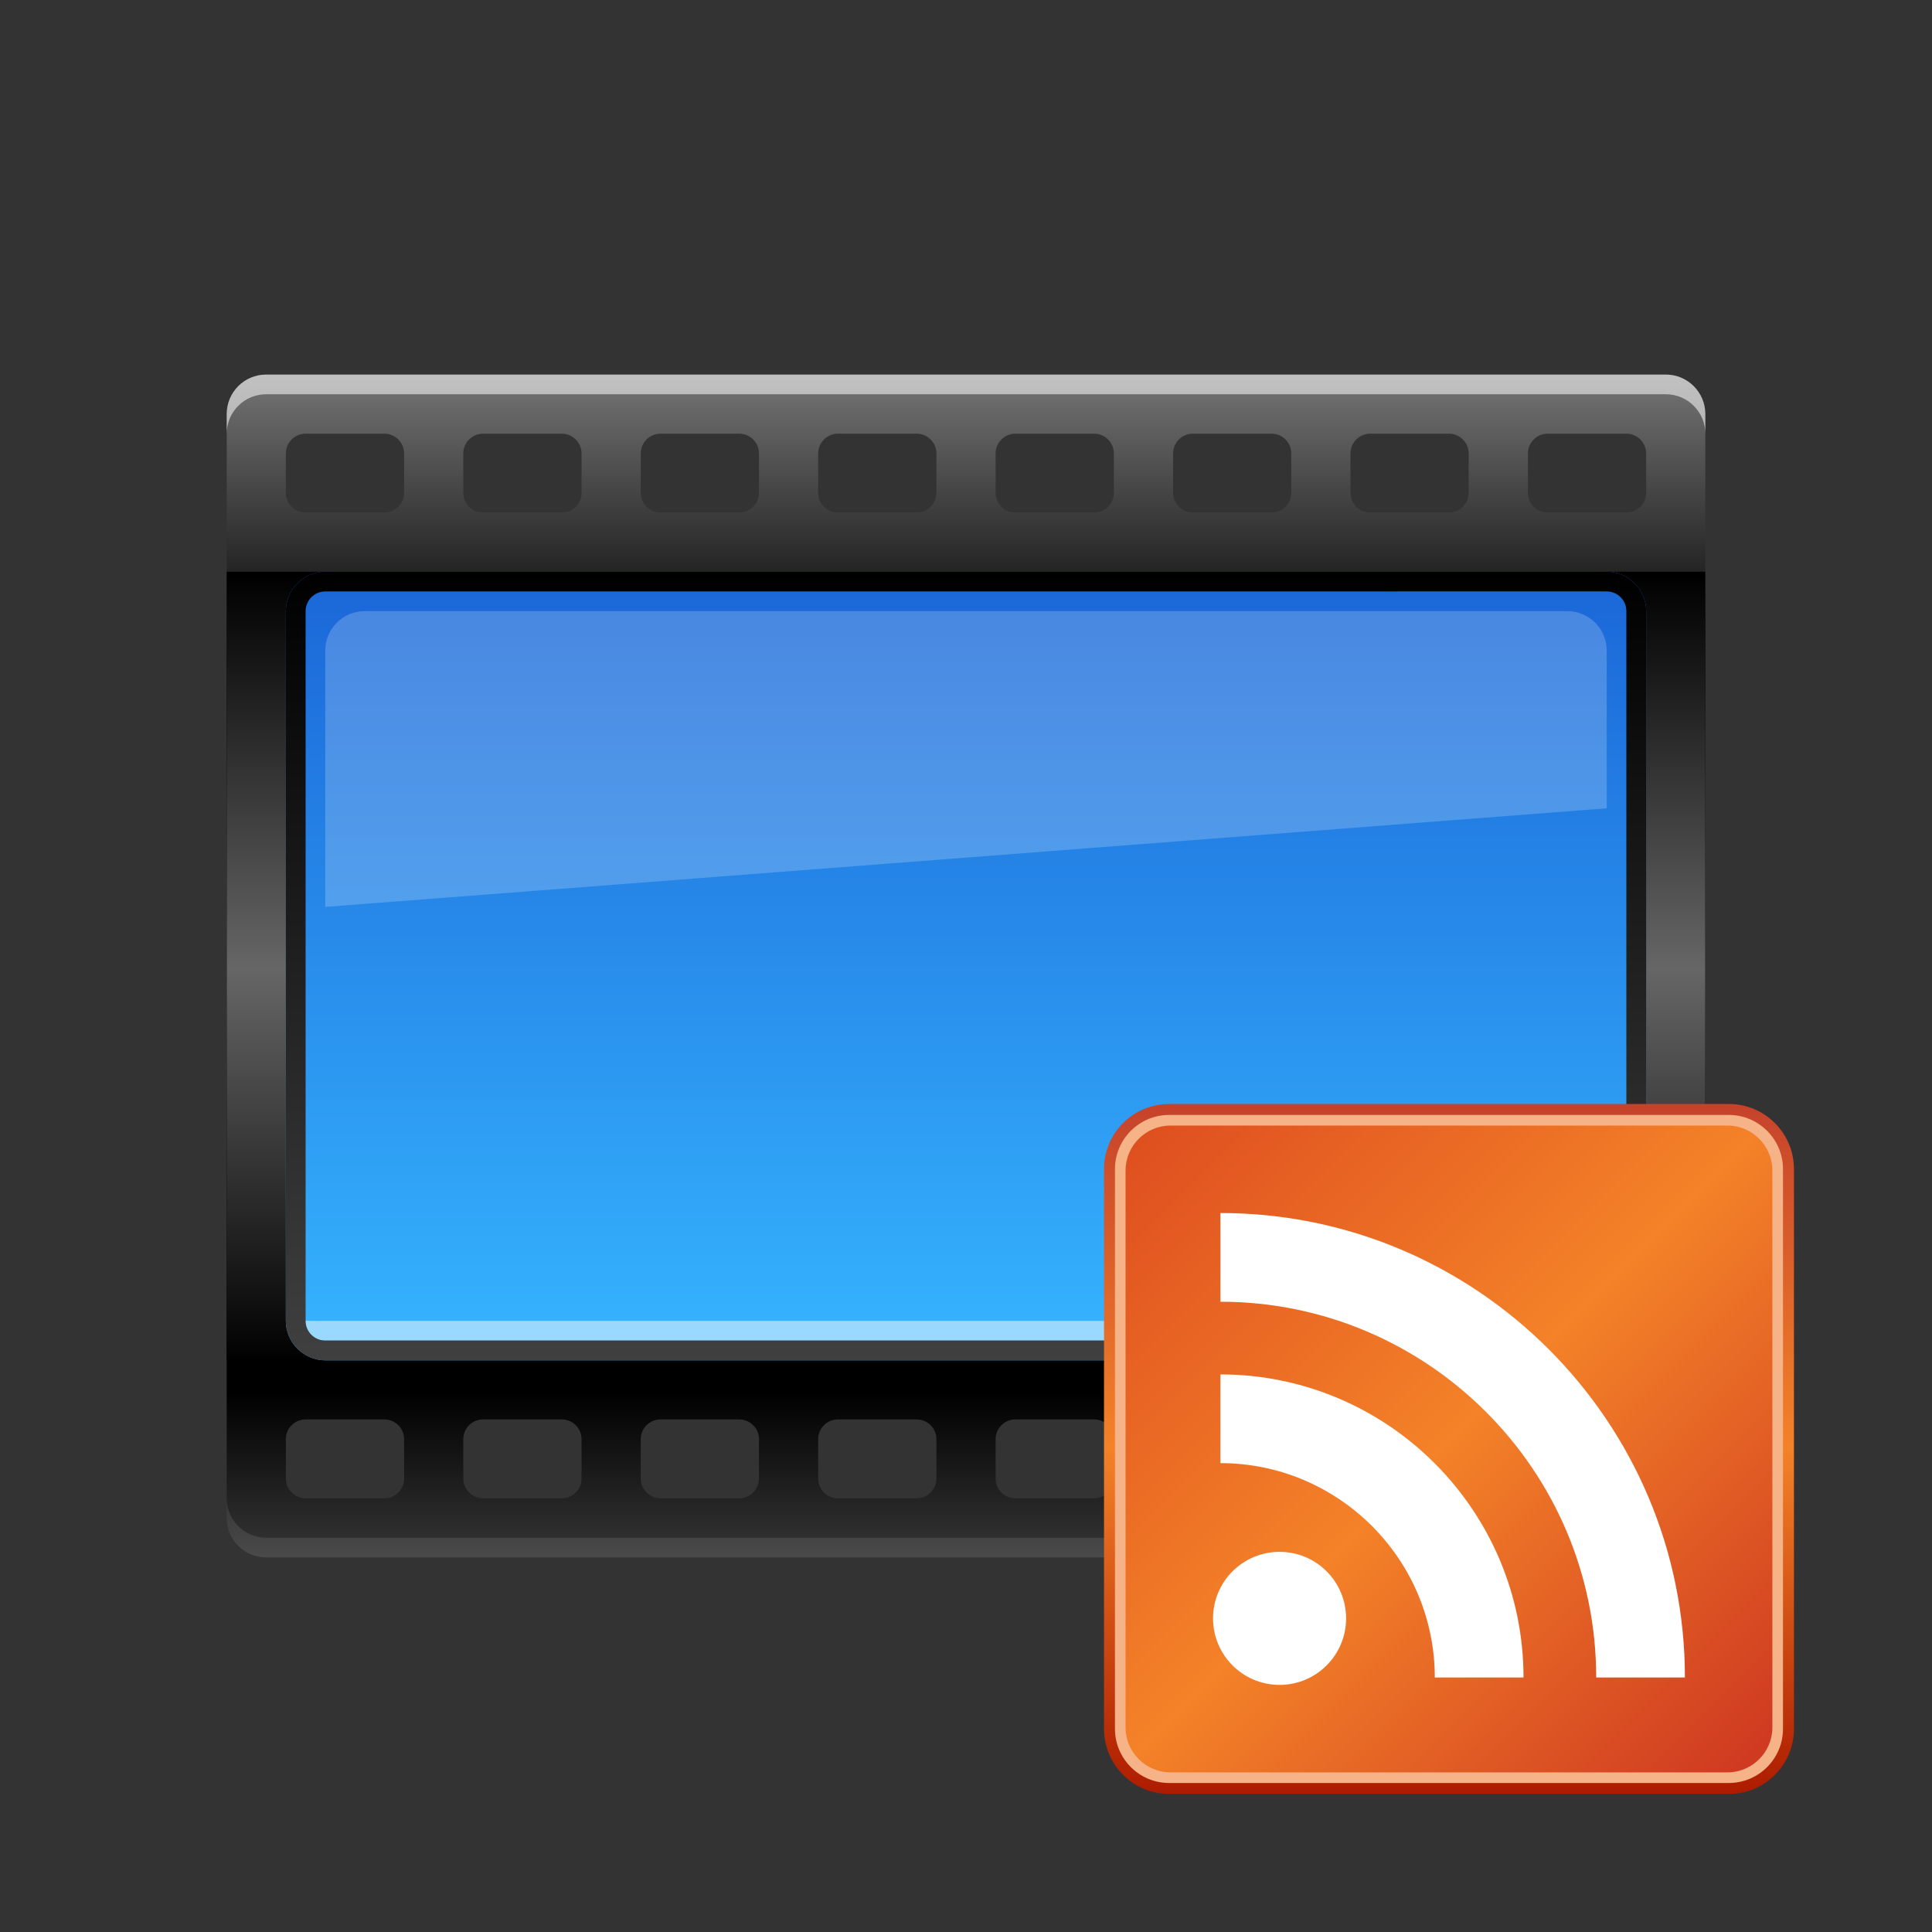 <?xml version="1.0" encoding="UTF-8"?>
<!DOCTYPE svg PUBLIC "-//W3C//DTD SVG 1.1 Tiny//EN" "http://www.w3.org/Graphics/SVG/1.1/DTD/svg11-tiny.dtd">
<svg baseProfile="tiny" height="60" viewBox="0 0 60 60" width="60" xmlns="http://www.w3.org/2000/svg" xmlns:xlink="http://www.w3.org/1999/xlink">
<rect x="0" y="0" width="60" height="60" fill="#333333" stroke="none"/>
<g>
<linearGradient gradientTransform="matrix(1 0 0 1 2296.519 1443.98)" gradientUnits="userSpaceOnUse" id="SVGID_1_" x1="-2266.519" x2="-2266.519" y1="-1432.347" y2="-1395.612">
<stop offset="0" style="stop-color:#757575"/>
<stop offset="0.242" style="stop-color:#000000"/>
<stop offset="0.861" style="stop-color:#000000"/>
<stop offset="1" style="stop-color:#363636"/>
</linearGradient>
<path d="M51.734,11.633H8.266c-0.678,0-1.225,0.549-1.225,1.225v34.285c0,0.678,0.547,1.226,1.225,1.226  h43.468c0.677,0,1.226-0.548,1.226-1.226V12.857C52.959,12.182,52.41,11.633,51.734,11.633z M12.551,45.918  c0,0.338-0.275,0.613-0.611,0.613H9.49c-0.338,0-0.613-0.275-0.613-0.613v-1.225c0-0.336,0.275-0.611,0.613-0.611h2.449  c0.336,0,0.611,0.275,0.611,0.611L12.551,45.918L12.551,45.918z M12.551,15.307c0,0.336-0.275,0.611-0.611,0.611H9.49  c-0.338,0-0.613-0.275-0.613-0.611v-1.225c0-0.336,0.275-0.613,0.613-0.613h2.449c0.336,0,0.611,0.277,0.611,0.613L12.551,15.307  L12.551,15.307z M18.061,45.918c0,0.338-0.275,0.613-0.611,0.613H15c-0.338,0-0.612-0.275-0.612-0.613v-1.225  c0-0.336,0.274-0.611,0.612-0.611h2.449c0.336,0,0.611,0.275,0.611,0.611L18.061,45.918L18.061,45.918z M18.061,15.307  c0,0.336-0.275,0.611-0.611,0.611H15c-0.338,0-0.612-0.275-0.612-0.611v-1.225c0-0.336,0.274-0.613,0.612-0.613h2.449  c0.336,0,0.611,0.277,0.611,0.613L18.061,15.307L18.061,15.307z M23.571,45.918c0,0.338-0.276,0.613-0.612,0.613H20.51  c-0.336,0-0.611-0.275-0.611-0.613v-1.225c0-0.336,0.274-0.611,0.611-0.611h2.449c0.336,0,0.612,0.275,0.612,0.611V45.918z   M23.571,15.307c0,0.336-0.276,0.611-0.612,0.611H20.51c-0.336,0-0.611-0.275-0.611-0.611v-1.225c0-0.336,0.274-0.613,0.611-0.613  h2.449c0.336,0,0.612,0.277,0.612,0.613V15.307z M29.082,45.918c0,0.338-0.276,0.613-0.613,0.613h-2.448  c-0.337,0-0.612-0.275-0.612-0.613v-1.225c0-0.336,0.275-0.611,0.612-0.611h2.448c0.337,0,0.613,0.275,0.613,0.611V45.918z   M29.082,15.307c0,0.336-0.276,0.611-0.613,0.611h-2.448c-0.337,0-0.612-0.275-0.612-0.611v-1.225c0-0.336,0.275-0.613,0.612-0.613  h2.448c0.337,0,0.613,0.277,0.613,0.613V15.307z M34.592,45.918c0,0.338-0.275,0.613-0.611,0.613h-2.448  c-0.339,0-0.613-0.275-0.613-0.613v-1.225c0-0.336,0.274-0.611,0.613-0.611h2.448c0.336,0,0.611,0.275,0.611,0.611V45.918z   M34.592,15.307c0,0.336-0.275,0.611-0.611,0.611h-2.448c-0.339,0-0.613-0.275-0.613-0.611v-1.225c0-0.336,0.274-0.613,0.613-0.613  h2.448c0.336,0,0.611,0.277,0.611,0.613V15.307z M40.102,45.918c0,0.338-0.274,0.613-0.61,0.613h-2.449  c-0.338,0-0.612-0.275-0.612-0.613v-1.225c0-0.336,0.274-0.611,0.612-0.611h2.449c0.336,0,0.61,0.275,0.61,0.611V45.918z   M40.102,15.307c0,0.336-0.274,0.611-0.61,0.611h-2.449c-0.338,0-0.612-0.275-0.612-0.611v-1.225c0-0.336,0.274-0.613,0.612-0.613  h2.449c0.336,0,0.61,0.277,0.61,0.613V15.307z M45.611,45.918c0,0.338-0.275,0.613-0.611,0.613h-2.449  c-0.337,0-0.611-0.275-0.611-0.613v-1.225c0-0.336,0.274-0.611,0.611-0.611H45c0.336,0,0.611,0.275,0.611,0.611V45.918z   M45.611,15.307c0,0.336-0.275,0.611-0.611,0.611h-2.449c-0.337,0-0.611-0.275-0.611-0.611v-1.225c0-0.336,0.274-0.613,0.611-0.613  H45c0.336,0,0.611,0.277,0.611,0.613V15.307z M51.123,45.918c0,0.338-0.277,0.613-0.613,0.613h-2.449  c-0.336,0-0.61-0.275-0.61-0.613v-1.225c0-0.336,0.274-0.611,0.61-0.611h2.449c0.336,0,0.613,0.275,0.613,0.611V45.918z   M51.123,15.307c0,0.336-0.277,0.611-0.613,0.611h-2.449c-0.336,0-0.61-0.275-0.61-0.611v-1.225c0-0.336,0.274-0.613,0.61-0.613  h2.449c0.336,0,0.613,0.277,0.613,0.613V15.307z" fill="url(#SVGID_1_)"/>
<path d="M51.734,11.633H8.266c-0.678,0-1.225,0.549-1.225,1.225v0.611  c0-0.676,0.547-1.225,1.225-1.225h43.468c0.677,0,1.226,0.549,1.226,1.225v-0.611C52.959,12.182,52.41,11.633,51.734,11.633z" fill="#FFFFFF" fill-opacity="0.55" stroke-opacity="0.55"/>
<path d="M8.266,48.367h43.468c0.677,0,1.226-0.547,1.226-1.225v-0.611  c0,0.676-0.549,1.225-1.226,1.225H8.266c-0.678,0-1.225-0.549-1.225-1.225v0.611C7.041,47.82,7.588,48.367,8.266,48.367z" fill="#FFFFFF" fill-opacity="0.1" stroke-opacity="0.1"/>
<linearGradient gradientTransform="matrix(1 0 0 1 2296.519 1443.98)" gradientUnits="userSpaceOnUse" id="SVGID_2_" x1="-2266.519" x2="-2266.519" y1="-1426.128" y2="-1401.636">
<stop offset="0" style="stop-color:#000000"/>
<stop offset="0.5" style="stop-color:#666666"/>
<stop offset="1" style="stop-color:#000000"/>
</linearGradient>
<rect fill="url(#SVGID_2_)" height="24.492" width="45.918" x="7.041" y="17.754"/>
<linearGradient gradientTransform="matrix(1 0 0 1 2296.519 1443.98)" gradientUnits="userSpaceOnUse" id="SVGID_3_" x1="-2266.519" x2="-2266.519" y1="-1401.735" y2="-1426.227">
<stop offset="0" style="stop-color:#36B5FF"/>
<stop offset="1" style="stop-color:#1B66D8"/>
</linearGradient>
<path d="M51.123,41.021c0,0.674-0.553,1.225-1.225,1.225H10.102c-0.673,0-1.225-0.551-1.225-1.225V18.979  c0-0.672,0.552-1.225,1.225-1.225h39.796c0.672,0,1.226,0.553,1.226,1.225L51.123,41.021L51.123,41.021z" fill="url(#SVGID_3_)"/>
<path d="M49.898,41.021H10.102c-0.673,0-1.225,0.061-1.225-0.613l0,0  c0,0.674,0.552,1.225,1.225,1.225h39.796c0.672,0,1.226-0.551,1.226-1.225l0,0C51.123,41.082,50.57,41.021,49.898,41.021z" fill="#FFFFFF" fill-opacity="0.5" stroke-opacity="0.5"/>
<linearGradient gradientTransform="matrix(1 0 0 1 2296.519 1443.98)" gradientUnits="userSpaceOnUse" id="SVGID_4_" x1="-2266.519" x2="-2266.519" y1="-1426.226" y2="-1401.636">
<stop offset="0" style="stop-color:#000000"/>
<stop offset="1" style="stop-color:#404040"/>
</linearGradient>
<path d="M49.898,18.367c0.336,0,0.61,0.275,0.61,0.611v22.043c0,0.338-0.274,0.61-0.61,0.61H10.102  c-0.337,0-0.611-0.272-0.611-0.61V18.979c0-0.336,0.274-0.611,0.611-0.611L49.898,18.367 M49.898,17.754H10.102  c-0.673,0-1.225,0.553-1.225,1.225v22.042c0,0.674,0.552,1.226,1.225,1.226h39.796c0.672,0,1.226-0.552,1.226-1.226V18.979  C51.123,18.307,50.57,17.754,49.898,17.754L49.898,17.754z" fill="url(#SVGID_4_)"/>
<path d="M49.898,25.102v-4.898c0-0.676-0.549-1.225-1.226-1.225H11.326  c-0.676,0-1.225,0.549-1.225,1.225v7.961L49.898,25.102z" fill="#FFFFFF" fill-opacity="0.2" stroke-opacity="0.2"/>
<rect fill="none" height="60" width="60"/>
</g>
<g transform="matrix(0.5 0 0 0.5 30 30)">
<rect fill="none" height="60" width="60"/>
<rect fill="none" height="59.996" width="59.996"/>
<path d="M51.311,47.291c0,2.219-1.801,4.02-4.021,4.02H12.707c-2.222,0-4.021-1.801-4.021-4.02V12.707 c0-2.221,1.799-4.022,4.021-4.022h34.582c2.221,0,4.021,1.801,4.021,4.022V47.291z" fill="#F7B388"/>
<linearGradient gradientUnits="userSpaceOnUse" id="SVGID_1" x1="10.55" x2="48.97" y1="10.55" y2="48.97">
<stop offset="0" stop-color="#DF4F20"/>
<stop offset="0.5" stop-color="#F48228"/>
<stop offset="1" stop-color="#CF3A21"/>
</linearGradient>
<path d="M12.707,50.086c-1.542,0-2.797-1.254-2.797-2.795V12.707c0-1.543,1.255-2.798,2.797-2.798 h34.582c1.543,0,2.797,1.255,2.797,2.798v34.584c0,1.541-1.254,2.795-2.797,2.795H12.707z" fill="url(#SVGID_1)"/>
<linearGradient gradientUnits="userSpaceOnUse" id="SVGID_2" x1="30" x2="30" y1="8.36" y2="51.47">
<stop offset="0" stop-color="#C5422B"/>
<stop offset="0.5" stop-color="#F48228"/>
<stop offset="1" stop-color="#AD1B00"/>
</linearGradient>
<path d="M47.381,9.251c1.854,0,3.363,1.509,3.363,3.363v34.769c0,1.853-1.509,3.361-3.363,3.361 H12.614c-1.853,0-3.362-1.509-3.362-3.361V12.614c0-1.854,1.509-3.363,3.362-3.363H47.381 M47.381,8.571H12.614 c-2.232,0-4.042,1.81-4.042,4.043v34.769c0,2.23,1.809,4.042,4.042,4.042h34.767c2.234,0,4.044-1.812,4.044-4.042V12.614 C51.425,10.381,49.615,8.571,47.381,8.571L47.381,8.571z" fill="url(#SVGID_2)"/>
<circle cx="19.476" cy="40.52" fill="#FFFFFF" r="4.132"/>
<path d="M39.143,44.193h5.51c0-15.907-12.942-28.85-28.85-28.85v5.51 C28.672,20.854,39.143,31.323,39.143,44.193z" fill="#FFFFFF"/>
<path d="M29.118,44.193h5.51c0-10.381-8.445-18.825-18.825-18.825v5.51 C23.145,30.878,29.118,36.851,29.118,44.193z" fill="#FFFFFF"/>
</g>
</svg>
